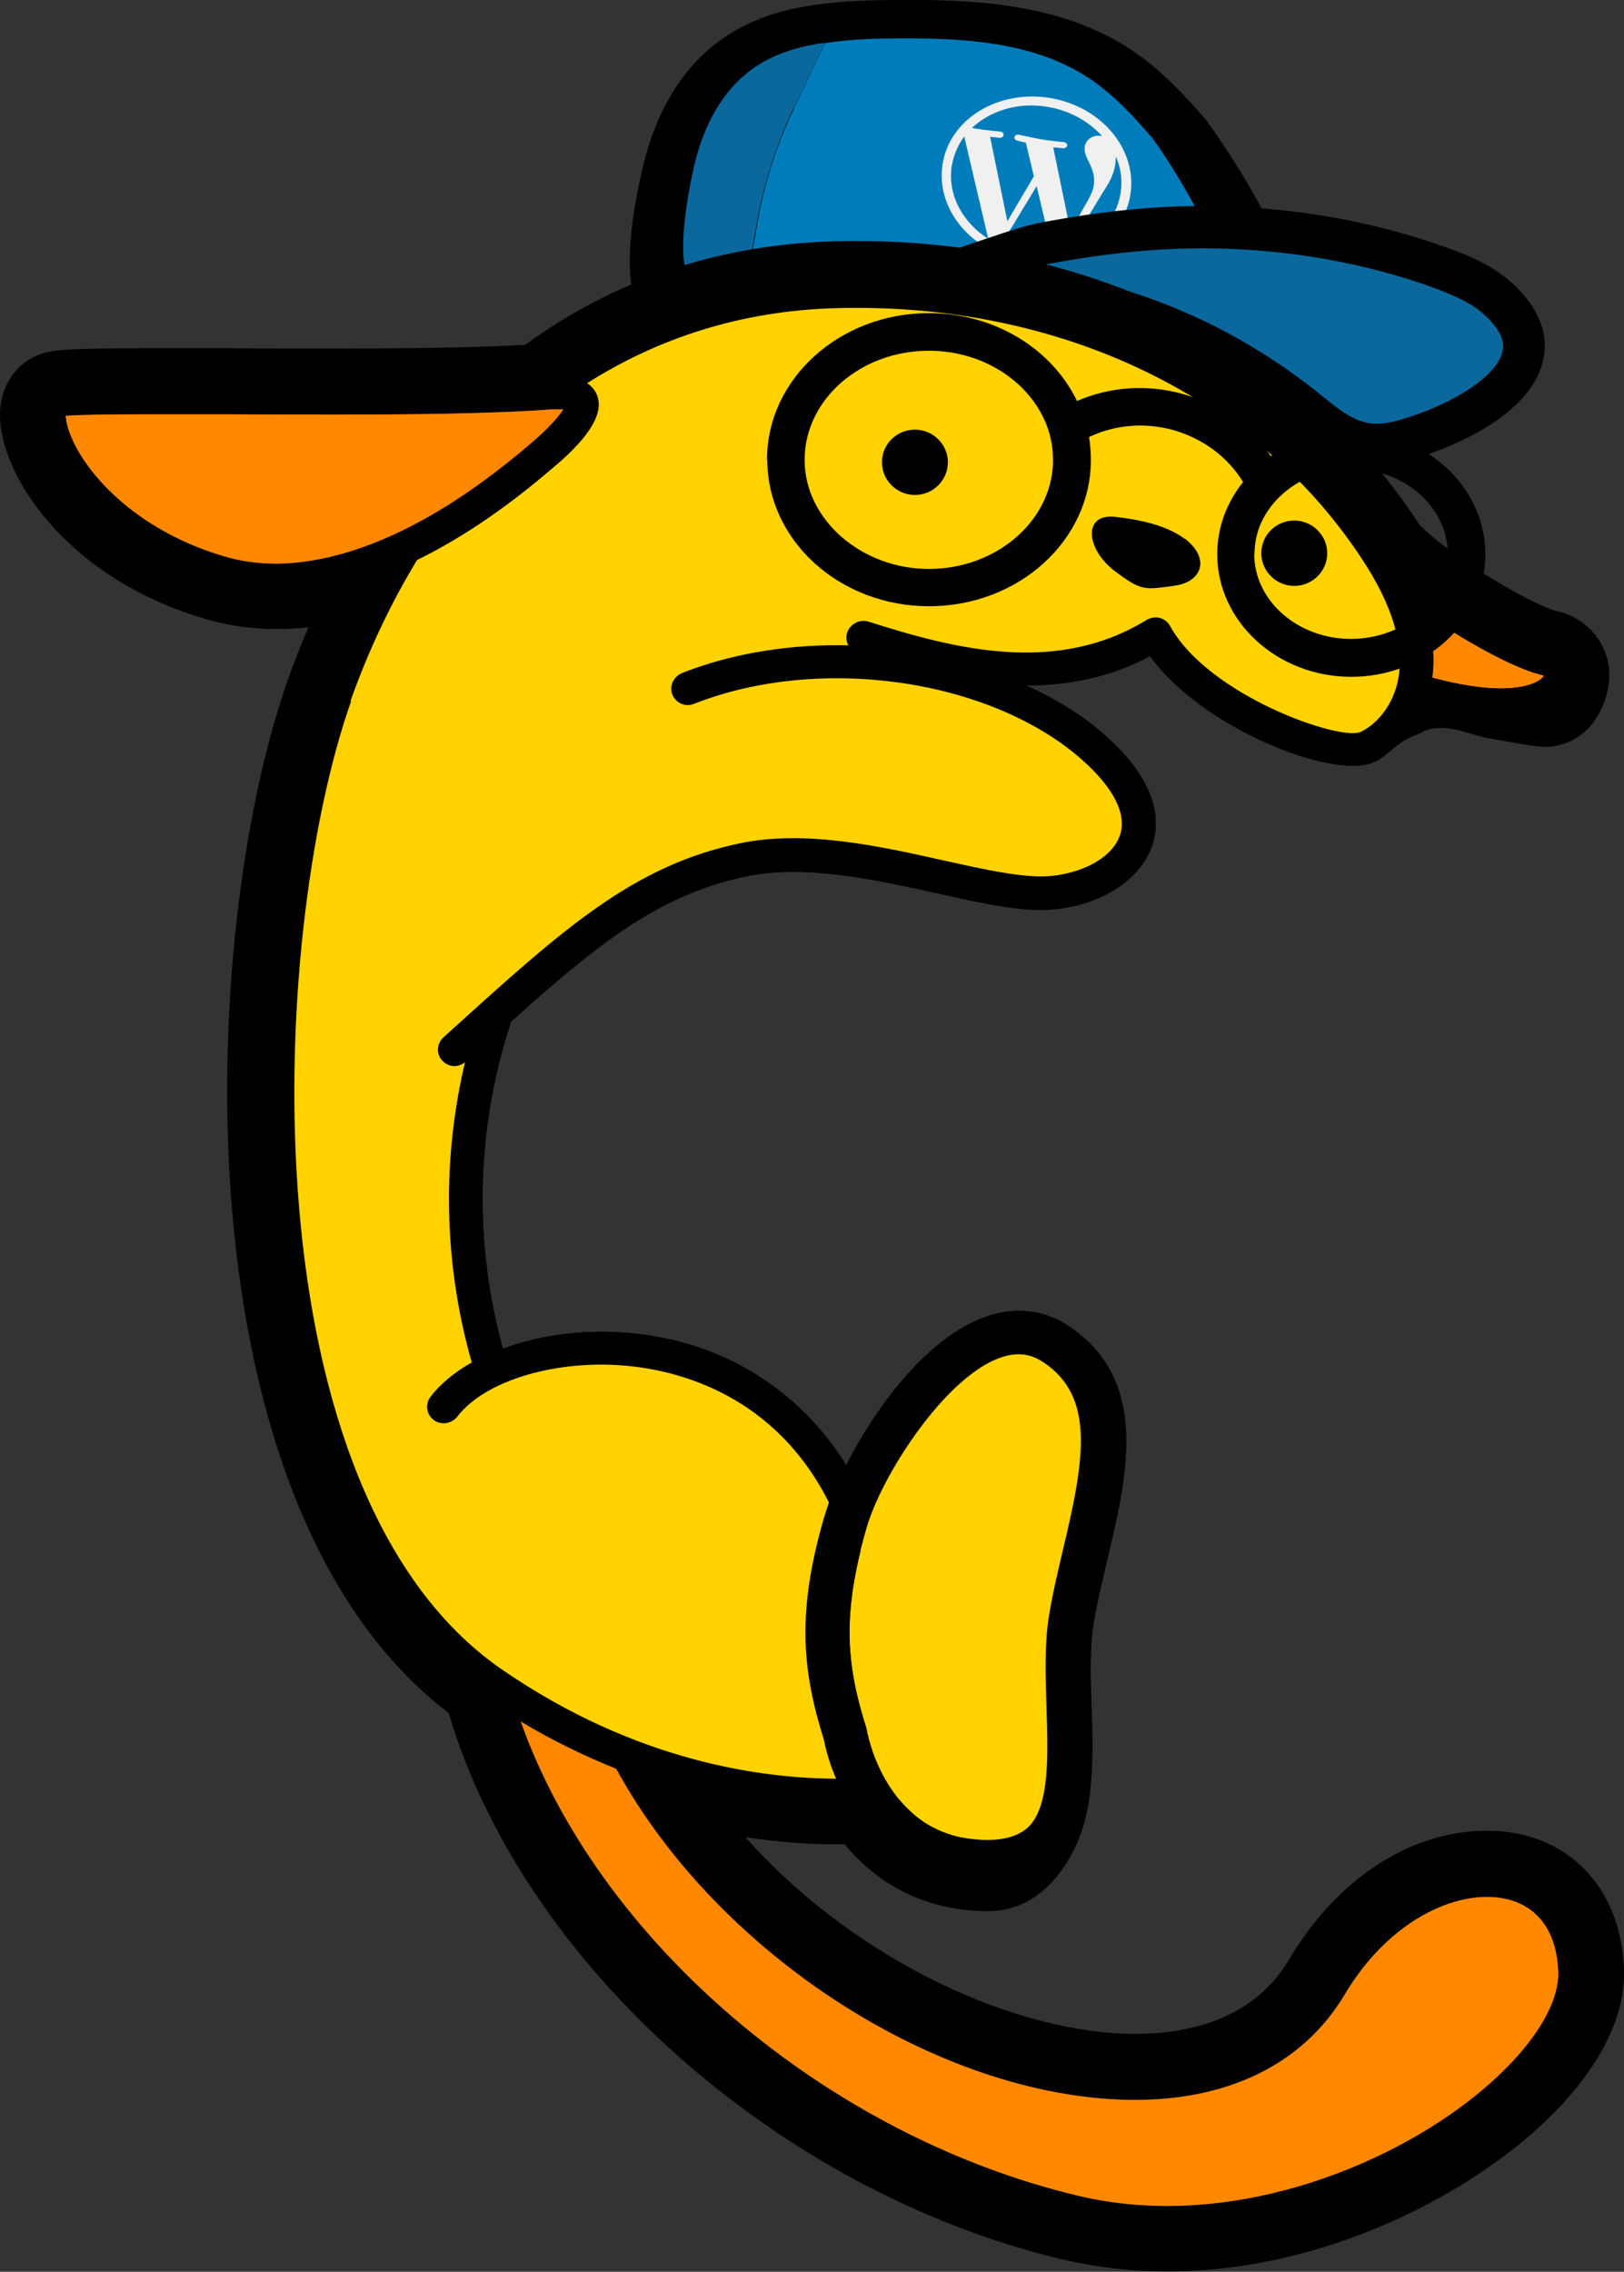 <?xml version="1.0" encoding="UTF-8"?>
<svg id="Layer_2" data-name="Layer 2" xmlns="http://www.w3.org/2000/svg" viewBox="0 0 52.7 73.71">
  <rect x="0" y="0" width="52.7" height="73.71" fill="#333333" stroke="none"/>
  <defs>
    <style>
      .cls-1 {
        fill: none;
      }

      .cls-2 {
        fill: #007cba;
      }

      .cls-3 {
        fill: #f0f0f0;
      }

      .cls-4 {
        fill: #0a689d;
      }

      .cls-5 {
        fill: #f80;
      }

      .cls-5, .cls-6, .cls-7 {
        fill-rule: evenodd;
      }

      .cls-6 {
        fill: #ffd200;
      }
    </style>
  </defs>
  <g id="Layer_1-2" data-name="Layer 1">
    <g id="full">
      <path d="M40.63,11.29s-.04,0-.06,0c0,0-18.45-.56-18.75-.57h0c-.39-.01-.74-.2-.98-.52-.88-1.17-.07-4.45,.1-5.09,.3-1.13,.95-2.7,2.36-3.75C24.91,.15,26.94,.03,28.89,0c2.6-.03,5.55,.07,7.9,1.67,.91,.62,1.66,1.43,2.33,2.2,.04,.05,3.6,4.88,2.74,6.68-.22,.46-.67,.73-1.23,.73Z"/>
      <g>
        <g>
          <path class="cls-2" d="M37.32,4.4c-.57-.67-1.18-1.31-1.9-1.81-1.86-1.27-4.26-1.37-6.52-1.34-.71,0-1.43,.04-2.13,.15l-1,2.11c-.58,1.22-.99,2.51-1.21,3.83l-.34,1.95,14.91,.46c1.84,.06-1.4-4.89-1.8-5.35Z"/>
          <path class="cls-4" d="M25.77,3.5l1-2.11h0s-.14,.02-.17,.02c-.06,0-.11,.02-.17,.03-.76,.14-1.48,.39-2.1,.86-.91,.69-1.47,1.77-1.76,2.9-.1,.38-.42,1.86-.4,2.91,0,.01,0,.03,0,.04,.02,.51,.12,.92,.37,1.05,.05,.02,.1,.04,.17,.04,0,0,.57,.02,1.49,.05l.34-1.95c.23-1.33,.64-2.62,1.21-3.83Z"/>
        </g>
        <path class="cls-3" d="M34.08,3.18c-1.68-.28-3.25,.67-3.49,2.13s.92,2.87,2.6,3.15,3.25-.67,3.49-2.13-.92-2.87-2.6-3.15Zm-3.19,2.18c.06-.34,.2-.66,.4-.93l.78,3.32c-.85-.54-1.34-1.46-1.18-2.4Zm2.34,2.84c-.27-.05-.52-.12-.76-.23l1.17-1.93,.51,2.14s0,.02,.01,.04c-.3,.04-.61,.03-.93-.02Zm.96-3.42c.17,.02,.32,.03,.32,.03,.15,0,.16-.18,.01-.2,0,0-.45-.04-.74-.09-.27-.05-.72-.15-.72-.15-.15-.03-.2,.16-.05,.19,0,0,.14,.04,.28,.07l.26,1.09-.86,1.46-.56-2.74c.17,.02,.32,.03,.32,.03,.15,0,.16-.18,.01-.2,0,0-.45-.04-.74-.09-.05,0-.11-.02-.18-.03,.6-.56,1.51-.85,2.47-.68,.71,.12,1.32,.47,1.75,.94-.01,0-.02,0-.03,0-.27-.05-.49,.13-.53,.34-.03,.2,.07,.38,.18,.6,.08,.18,.16,.4,.11,.69-.03,.2-.16,.42-.34,.73l-.41,.74-.56-2.72Zm2.03,.32c.16,.37,.21,.78,.14,1.19-.15,.88-.82,1.55-1.71,1.82l1.19-1.95c.21-.31,.31-.57,.35-.81,.01-.09,.02-.17,.02-.25Z"/>
        <g>
          <path class="cls-4" d="M43.51,14.1c.29,.16,.6,.27,.94,.31,.61,.07,1.22-.14,1.81-.34,1.76-.61,4.59-2.27,2.43-4.31-.54-.51-1.24-.81-1.94-1.06-2.33-.84-4.81-1.26-7.28-1.31-1.86-.04-3.71,.17-5.54,.52-.62,.12-1.39,.41-1.99,.6-4.15,1.36,1.03,.85,1.65,.94,2.04,.29,4.03,.95,5.86,1.91,.94,.49,1.82,1.07,2.66,1.72,.45,.35,.89,.76,1.4,1.03Z"/>
          <path d="M44.68,15.1c-.1,0-.2,0-.31-.02-.41-.04-.79-.17-1.19-.39-.43-.23-.8-.53-1.16-.82l-.33-.27c-.81-.63-1.67-1.18-2.56-1.66-1.78-.94-3.67-1.56-5.64-1.84-.1-.01-.51,0-.85,0-1.89,.05-2.83,.08-2.97-.73-.13-.76,.69-1.08,2.05-1.53l.42-.14c.53-.18,1.12-.38,1.65-.48,2.06-.39,3.91-.57,5.68-.53,2.64,.05,5.16,.51,7.5,1.35,.75,.27,1.54,.61,2.17,1.21,1,.95,1.07,1.84,.94,2.42-.38,1.77-2.86,2.76-3.61,3.02-.51,.18-1.13,.39-1.79,.39Zm-11.37-6.34c.16,0,.28,0,.37,.02,2.12,.3,4.17,.97,6.08,1.98,.96,.51,1.89,1.11,2.76,1.78l.35,.28c.32,.26,.63,.51,.95,.69h0c.24,.13,.46,.21,.69,.23,.47,.05,1-.13,1.51-.31,1.2-.42,2.56-1.23,2.74-2.03,.03-.13,.11-.53-.55-1.15-.45-.43-1.09-.69-1.7-.92-2.2-.79-4.58-1.22-7.07-1.27-1.66-.03-3.43,.13-5.4,.5-.22,.04-.48,.11-.74,.19Z"/>
        </g>
      </g>
      <g>
        <path d="M46.17,23.73c.18-.07,.38-.11,.6-.11,.25,0,.52,.05,.8,.14h0s.61,.17,.61,.17l.73,.13,.76,.13s.48,.06,.64,.04c1.31-.16,1.81-1.3,1.9-2.09,.12-1.09-.6-2.07-1.71-2.32-.66-.15-3.12-1.53-4.42-2.77-3.86-5.98-10.99-9.46-19.05-9.22-3.72,.11-7.08,1.24-9.99,3.36-1.82,.1-4.38,.12-6.21,.12-1.14,0-2.28,0-3.34-.01-.94,0-1.83,0-2.62,0-2.42,0-3.02,.04-3.39,.14C.61,11.66,.02,12.44,0,13.42c-.04,1.87,2.03,5.28,6.62,6.65,.75,.22,1.53,.34,2.34,.34,.35,0,.7-.02,1.05-.06-.24,.55-.45,1.11-.66,1.68-2.93,8.27-3.63,26.81,5.21,33.55,2.41,8.14,10.7,15.55,19.96,17.74,1.08,.25,2.21,.38,3.36,.38,5.22,0,10.09-2.62,12.61-5.21,1.49-1.54,2.26-3.13,2.21-4.59-.09-2.69-1.87-4.5-4.43-4.5s-4.92,1.61-6.46,4.21c-1.17,1.96-3.34,2.38-4.96,2.38h0c-3.84,0-9.05-2.33-12.66-6.38,1.13,.17,2.11,.23,2.91,.23,.11,0,.21,0,.31,0,1.16,1.41,2.78,2.17,4.65,2.17,.92,0,1.88-.44,2.61-1.66,.45-.75,.67-1.61,.73-2.48l.02-.23c.05-.72,.03-1.49,0-2.24-.03-.93-.06-1.89,.06-2.67,.1-.65,.27-1.34,.44-2.08,.66-2.75,1.4-5.86-1.22-7.61-.5-.34-1.05-.51-1.63-.51-2.36,0-4.51,2.84-5.61,5.01-1.51-2.44-3.98-3.99-6.93-4.28-1.49-.15-2.98,.04-4.21,.5-.43-1.57-.66-3.2-.66-4.85,0-1.97,.31-3.92,.93-5.77,2.85-2.55,4.81-4.12,7.64-4.71,1.9-.39,4.17,.11,6.17,.55,1.52,.34,2.82,.63,3.84,.52,1.56-.16,2.8-.99,3.16-2.1,.25-.78,.18-2.03-1.56-3.56-.72-.64-1.59-1.17-2.54-1.6,1.37,0,2.72-.26,4.02-.95,1.68,2.33,5.94,4.02,7.26,3.44,.29-.13,.57-.41,.92-.66,.15-.11,.68-.32,.68-.32Z"/>
        <path id="sole-left" class="cls-6" d="M27.93,50.31c-.05,.19-.09,.38-.13,.57-.43,2.08-.22,3.5,.31,5.18,0,.03,.02,.06,.02,.09,0,.03,.04,.21,.12,.48,.02,.06,.04,.12,.06,.19,0,0,0,.01,0,.02,.03,.1,.07,.2,.12,.31,.02,.05,.04,.1,.07,.15,.02,.04,.04,.08,.05,.11,.03,.06,.06,.12,.09,.18,.02,.04,.04,.07,.06,.11,.04,.07,.09,.15,.13,.22,.01,.02,.03,.05,.04,.07,.07,.1,.14,.2,.22,.3,0,.01,.02,.02,.03,.03,.07,.09,.15,.17,.23,.26,.02,.02,.05,.05,.07,.07,.07,.07,.15,.14,.22,.21,.03,.02,.05,.05,.08,.07,.1,.08,.2,.15,.3,.22,.01,0,.02,.02,.03,.02,.12,.07,.25,.14,.38,.2,.03,.01,.06,.02,.09,.04,.11,.04,.21,.08,.33,.12,.05,.01,.1,.03,.14,.04,.11,.03,.22,.05,.34,.07,.05,0,.1,.02,.15,.02,.17,.02,.34,.04,.53,.04,.64,0,1.09-.15,1.39-.45,.66-.69,.61-2.28,.56-3.82-.03-.99-.07-2.02,.07-2.94,.11-.71,.29-1.46,.46-2.19,.71-2.96,1.05-4.98-.63-6.1-.27-.18-.54-.27-.84-.27-1.92,0-4.42,3.77-4.95,5.67-.06,.22-.12,.42-.17,.63,0,.02-.01,.04-.02,.07"/>
        <path id="ear-left" class="cls-5" d="M10.85,13.45c-1.15,0-2.29,0-3.37-.01-.94,0-1.83,0-2.61,0-1.47,0-2.39,.02-2.74,.05,0,.14,.05,.45,.28,.92,.63,1.25,2.22,2.86,4.82,3.64,.55,.16,1.13,.25,1.73,.25h0c1.68,0,4.47-.66,8.17-3.82l.14-.12c.54-.45,.88-.85,1.02-1.08-.09,0-.24,0-.4,0-1.88,.15-4.92,.17-7.04,.17"/>
        <path id="ear-right" class="cls-5" d="M50.04,21.9c-.8-.18-2.37-1.01-3.76-1.97,.24,.82,.27,1.51,.19,2.06,2.38,.64,3.26,.23,3.48,.08,.12-.08,.15-.14,.15-.14,0,0-.02-.02-.07-.03"/>
        <path id="tail" class="cls-5" d="M16.89,55.85c2.52,7.11,9.9,13.46,18.12,15.41,4.76,1.13,9.93-.85,12.94-3.31,1.68-1.37,2.65-2.85,2.62-3.96-.04-1.26-.62-2.1-1.62-2.36-1.5-.39-3.81,.55-5.32,3.09-1.35,2.26-3.82,3.47-7.02,3.41-6.19-.12-13.33-4.73-16.61-10.74-1-.4-2.04-.9-3.11-1.54"/>
        <path id="left-body" class="cls-6" d="M11.37,22.75c-2.71,7.66-3.45,25.7,4.89,31.44,4.4,3.03,8.54,3.54,10.88,3.54-.2-.46-.33-.9-.4-1.27-.69-2.2-.91-4.09,0-7.22,.04-.14,.1-.31,.16-.49-1.74-3.46-4.81-4.26-6.5-4.43-2.31-.23-4.66,.46-5.58,1.65-.18,.23-.51,.28-.75,.1-.23-.18-.28-.51-.1-.75,.33-.43,.79-.8,1.34-1.11-.49-1.72-.74-3.5-.74-5.31,0-1.51,.18-2.99,.52-4.44-.1,.08-.22,.13-.34,.13-.15,0-.29-.06-.4-.18-.2-.22-.18-.55,.04-.75l.42-.38c3.45-3.12,5.74-5.18,9.18-5.9,2.12-.44,4.51,.09,6.61,.56,1.37,.3,2.65,.59,3.5,.5,1.13-.12,2.03-.67,2.25-1.36,.22-.68-.23-1.54-1.25-2.44-2.98-2.62-8.51-3.41-12.59-1.8-.27,.11-.58-.03-.69-.3s.03-.58,.3-.69c1.66-.65,3.54-.94,5.42-.89-.07-.13-.1-.28-.05-.43,.09-.28,.39-.43,.67-.34,2.84,.91,6.11,1.73,9.03-.06,.12-.08,.27-.1,.42-.06,.14,.04,.26,.13,.33,.26,1.24,2.25,5.51,3.74,6.18,3.44,.4-.18,.94-.66,1.18-1.44,.33-1.08,0-2.44-.94-3.94-3.45-5.47-9.91-8.61-17.29-8.39-2.97,.09-5.68,.94-8.05,2.45,.15,.1,.27,.24,.33,.41,.08,.22,.32,.88-1.43,2.33l-.13,.11c-1.58,1.34-3.01,2.26-4.28,2.88-.85,1.38-1.58,2.91-2.17,4.59"/>
        <path id="left-body-outline" class="cls-7" d="M1.75,12.47h0c-.41,.1-.67,.47-.68,.98-.03,1.29,1.71,4.36,5.86,5.61,.65,.19,1.33,.29,2.04,.29h0c.79,0,1.79-.13,2.97-.53-.59,1.11-1.12,2.3-1.57,3.57-1.28,3.6-2.31,10.23-1.75,16.9,.44,5.23,2,12.17,6.88,15.66,2.17,7.93,10.24,15.21,19.27,17.35,1.02,.24,2.05,.35,3.08,.35,4.14,0,8.2-1.77,10.78-3.88,1.96-1.6,3.06-3.36,3.01-4.81-.06-1.75-.94-2.98-2.42-3.36-1.88-.49-4.72,.59-6.5,3.58-1.46,2.46-4.12,2.94-6.09,2.89-5.47-.1-11.74-3.96-15.07-9.13,2.23,.68,4.17,.85,5.54,.85,.22,0,.42,0,.61-.01,.83,1.24,2.21,2.35,4.34,2.35,1.03,0,1.84-.3,2.41-.88,1.08-1.12,1.02-3.02,.96-4.85-.03-.93-.06-1.89,.06-2.67,.1-.65,.27-1.34,.44-2.08,.66-2.75,1.4-5.86-1.22-7.61-.5-.34-1.05-.51-1.63-.51-2.36,0-4.51,2.84-5.61,5.01-1.51-2.44-3.98-3.99-6.93-4.28-1.49-.15-2.98,.04-4.21,.5-.43-1.57-.66-3.2-.66-4.85,0-1.97,.31-3.92,.93-5.77,2.85-2.55,4.81-4.12,7.64-4.71,1.9-.39,4.17,.11,6.17,.55,1.52,.34,2.82,.63,3.84,.52,1.56-.16,2.8-.99,3.16-2.1,.25-.78,.18-2.03-1.56-3.56-.72-.64-1.59-1.17-2.54-1.6,1.37,0,2.72-.26,4.02-.95,1.68,2.33,5.94,4.02,7.26,3.44,.55-.24,.87-.73,1.61-1.69,1.04,.28,1.87,.39,2.51,.39,1.2,0,1.81-.36,2.1-.66,.32-.32,.44-.74,.32-1.12-.11-.38-.43-.66-.85-.76-.91-.2-3.62-1.74-5.03-3.14-3.67-5.76-10.45-9.06-18.18-8.82-3.62,.11-6.89,1.27-9.65,3.34-1.86,.12-4.61,.14-6.57,.14-1.14,0-2.29,0-3.36-.01-.95,0-1.84,0-2.62,0-2.26,0-2.87,.04-3.13,.1h0Zm44.73,9.52h0c.07-.55,.05-1.24-.19-2.06,1.39,.97,2.96,1.8,3.76,1.97,.05,.01,.06,.03,.07,.03,0,0-.04,.06-.15,.14-.22,.15-1.1,.56-3.48-.08h0ZM28.11,56.06h0c-.63-2-.82-3.62,0-6.45,.53-1.9,3.03-5.67,4.95-5.67,.29,0,.57,.09,.84,.27,1.68,1.12,1.34,3.14,.63,6.1-.18,.73-.36,1.49-.46,2.19-.14,.92-.11,1.95-.07,2.94,.05,1.54,.1,3.13-.56,3.82-.29,.3-.74,.45-1.39,.45-3.25,0-3.89-3.41-3.92-3.55,0-.03-.01-.06-.02-.09h0Zm6.9,15.19h0c-8.22-1.95-15.61-8.3-18.12-15.41,1.06,.64,2.11,1.14,3.11,1.54,3.28,6.01,10.42,10.62,16.61,10.74,3.2,.05,5.68-1.15,7.02-3.41,1.51-2.54,3.82-3.48,5.32-3.09,1.01,.26,1.58,1.1,1.62,2.36,.04,1.11-.94,2.59-2.62,3.96-3.01,2.46-8.18,4.44-12.94,3.31h0ZM11.37,22.75h0c.6-1.68,1.33-3.21,2.17-4.59,1.27-.62,2.7-1.53,4.28-2.88l.13-.11c1.74-1.45,1.5-2.12,1.43-2.33-.06-.17-.18-.31-.33-.41,2.37-1.51,5.08-2.36,8.05-2.45,7.37-.22,13.83,2.91,17.29,8.39,.94,1.5,1.27,2.86,.94,3.94-.24,.78-.79,1.27-1.18,1.44-.67,.3-4.94-1.18-6.18-3.44-.07-.13-.19-.22-.33-.26-.14-.04-.29-.01-.42,.06-2.91,1.79-6.19,.97-9.03,.06-.28-.09-.58,.06-.67,.34-.05,.15-.02,.31,.05,.43-1.88-.05-3.76,.24-5.42,.89-.27,.11-.41,.42-.3,.69s.42,.41,.69,.3c4.08-1.61,9.61-.82,12.59,1.8,1.02,.9,1.46,1.76,1.25,2.44-.22,.7-1.13,1.24-2.25,1.36-.85,.09-2.14-.2-3.5-.5-2.1-.47-4.49-1-6.61-.56-3.44,.71-5.72,2.77-9.18,5.9l-.42,.38c-.22,.2-.24,.53-.04,.75,.11,.12,.25,.18,.4,.18,.12,0,.24-.04,.34-.13-.34,1.45-.52,2.94-.52,4.44,0,1.81,.25,3.59,.74,5.31-.55,.31-1.01,.68-1.34,1.11-.18,.23-.14,.57,.1,.75,.23,.18,.57,.14,.75-.1,.92-1.19,3.26-1.88,5.58-1.65,1.69,.17,4.76,.98,6.5,4.43-.07,.18-.12,.34-.16,.49-.91,3.13-.7,5.02,0,7.22,.07,.37,.2,.81,.4,1.27-2.34,0-6.48-.51-10.88-3.54-8.33-5.74-7.6-23.78-4.89-31.44h0ZM2.41,14.4h0c-.23-.47-.28-.77-.28-.92,.35-.04,1.27-.05,2.74-.05,.78,0,1.67,0,2.61,0,1.07,0,2.22,.01,3.37,.01,2.12,0,5.16-.02,7.04-.17,.16-.01,.31-.01,.4,0-.14,.23-.48,.62-1.02,1.08l-.14,.12c-3.7,3.15-6.48,3.81-8.17,3.82h0c-.6,0-1.18-.08-1.73-.25-2.6-.78-4.2-2.39-4.82-3.64h0Z"/>
        <path id="nose" class="cls-7" d="M38.44,17.48c-.47-.35-1.18-.59-2.25-.71-1.07-.12-.95,1.06,0,1.77,.87,.65,.95,.59,1.89,.47,.95-.12,1.2-.9,.36-1.54"/>
        <path id="eye-left" class="cls-7" d="M40.93,17.95c0-.59,.48-1.06,1.07-1.06s1.07,.48,1.07,1.06-.48,1.06-1.07,1.06-1.07-.48-1.07-1.06"/>
        <path id="eye-right" class="cls-7" d="M28.62,15c0-.59,.48-1.06,1.07-1.06s1.07,.48,1.07,1.06-.48,1.06-1.07,1.06-1.07-.48-1.07-1.06"/>
      </g>
      <g>
        <path class="cls-1" d="M41.8,15.89c.55-.42,1.26-.67,2.04-.67,1.73,0,3.14,1.24,3.14,2.76s-1.41,2.76-3.14,2.76-3.14-1.24-3.14-2.76c0-.29,.05-.57,.14-.83,.18-.5,.51-.93,.95-1.27Z"/>
        <path class="cls-1" d="M30.14,11.38c1.71,0,3.17,.94,3.76,2.26,.18,.4,.27,.83,.27,1.28,0,.04,0,.09,0,.13-.08,1.89-1.86,3.41-4.03,3.41s-4.03-1.59-4.03-3.54,1.81-3.54,4.03-3.54Z"/>
        <path d="M24.9,14.92c0,2.62,2.35,4.75,5.25,4.75s5.25-2.13,5.25-4.75c0-.25-.02-.5-.06-.74,.84-.4,1.8-.48,2.72-.23,.96,.27,1.77,.86,2.28,1.69-.53,.66-.84,1.47-.84,2.34,0,2.19,1.95,3.98,4.35,3.98s4.35-1.78,4.35-3.98-1.95-3.98-4.35-3.98c-.98,0-1.88,.3-2.61,.8-.68-.98-1.68-1.69-2.87-2.02-1.16-.32-2.36-.23-3.42,.23-.81-1.68-2.66-2.85-4.81-2.85-2.89,0-5.25,2.13-5.25,4.75Zm15.81,3.06c0-.29,.05-.57,.14-.83,.18-.5,.51-.93,.95-1.27,.55-.42,1.26-.67,2.04-.67,1.73,0,3.14,1.24,3.14,2.76s-1.41,2.76-3.14,2.76-3.14-1.24-3.14-2.76Zm-14.6-3.06c0-1.95,1.81-3.54,4.03-3.54,1.71,0,3.17,.94,3.76,2.26,.18,.4,.27,.83,.27,1.28,0,.04,0,.09,0,.13-.08,1.89-1.86,3.41-4.03,3.41s-4.03-1.59-4.03-3.54Z"/>
      </g>
    </g>
  </g>
</svg>